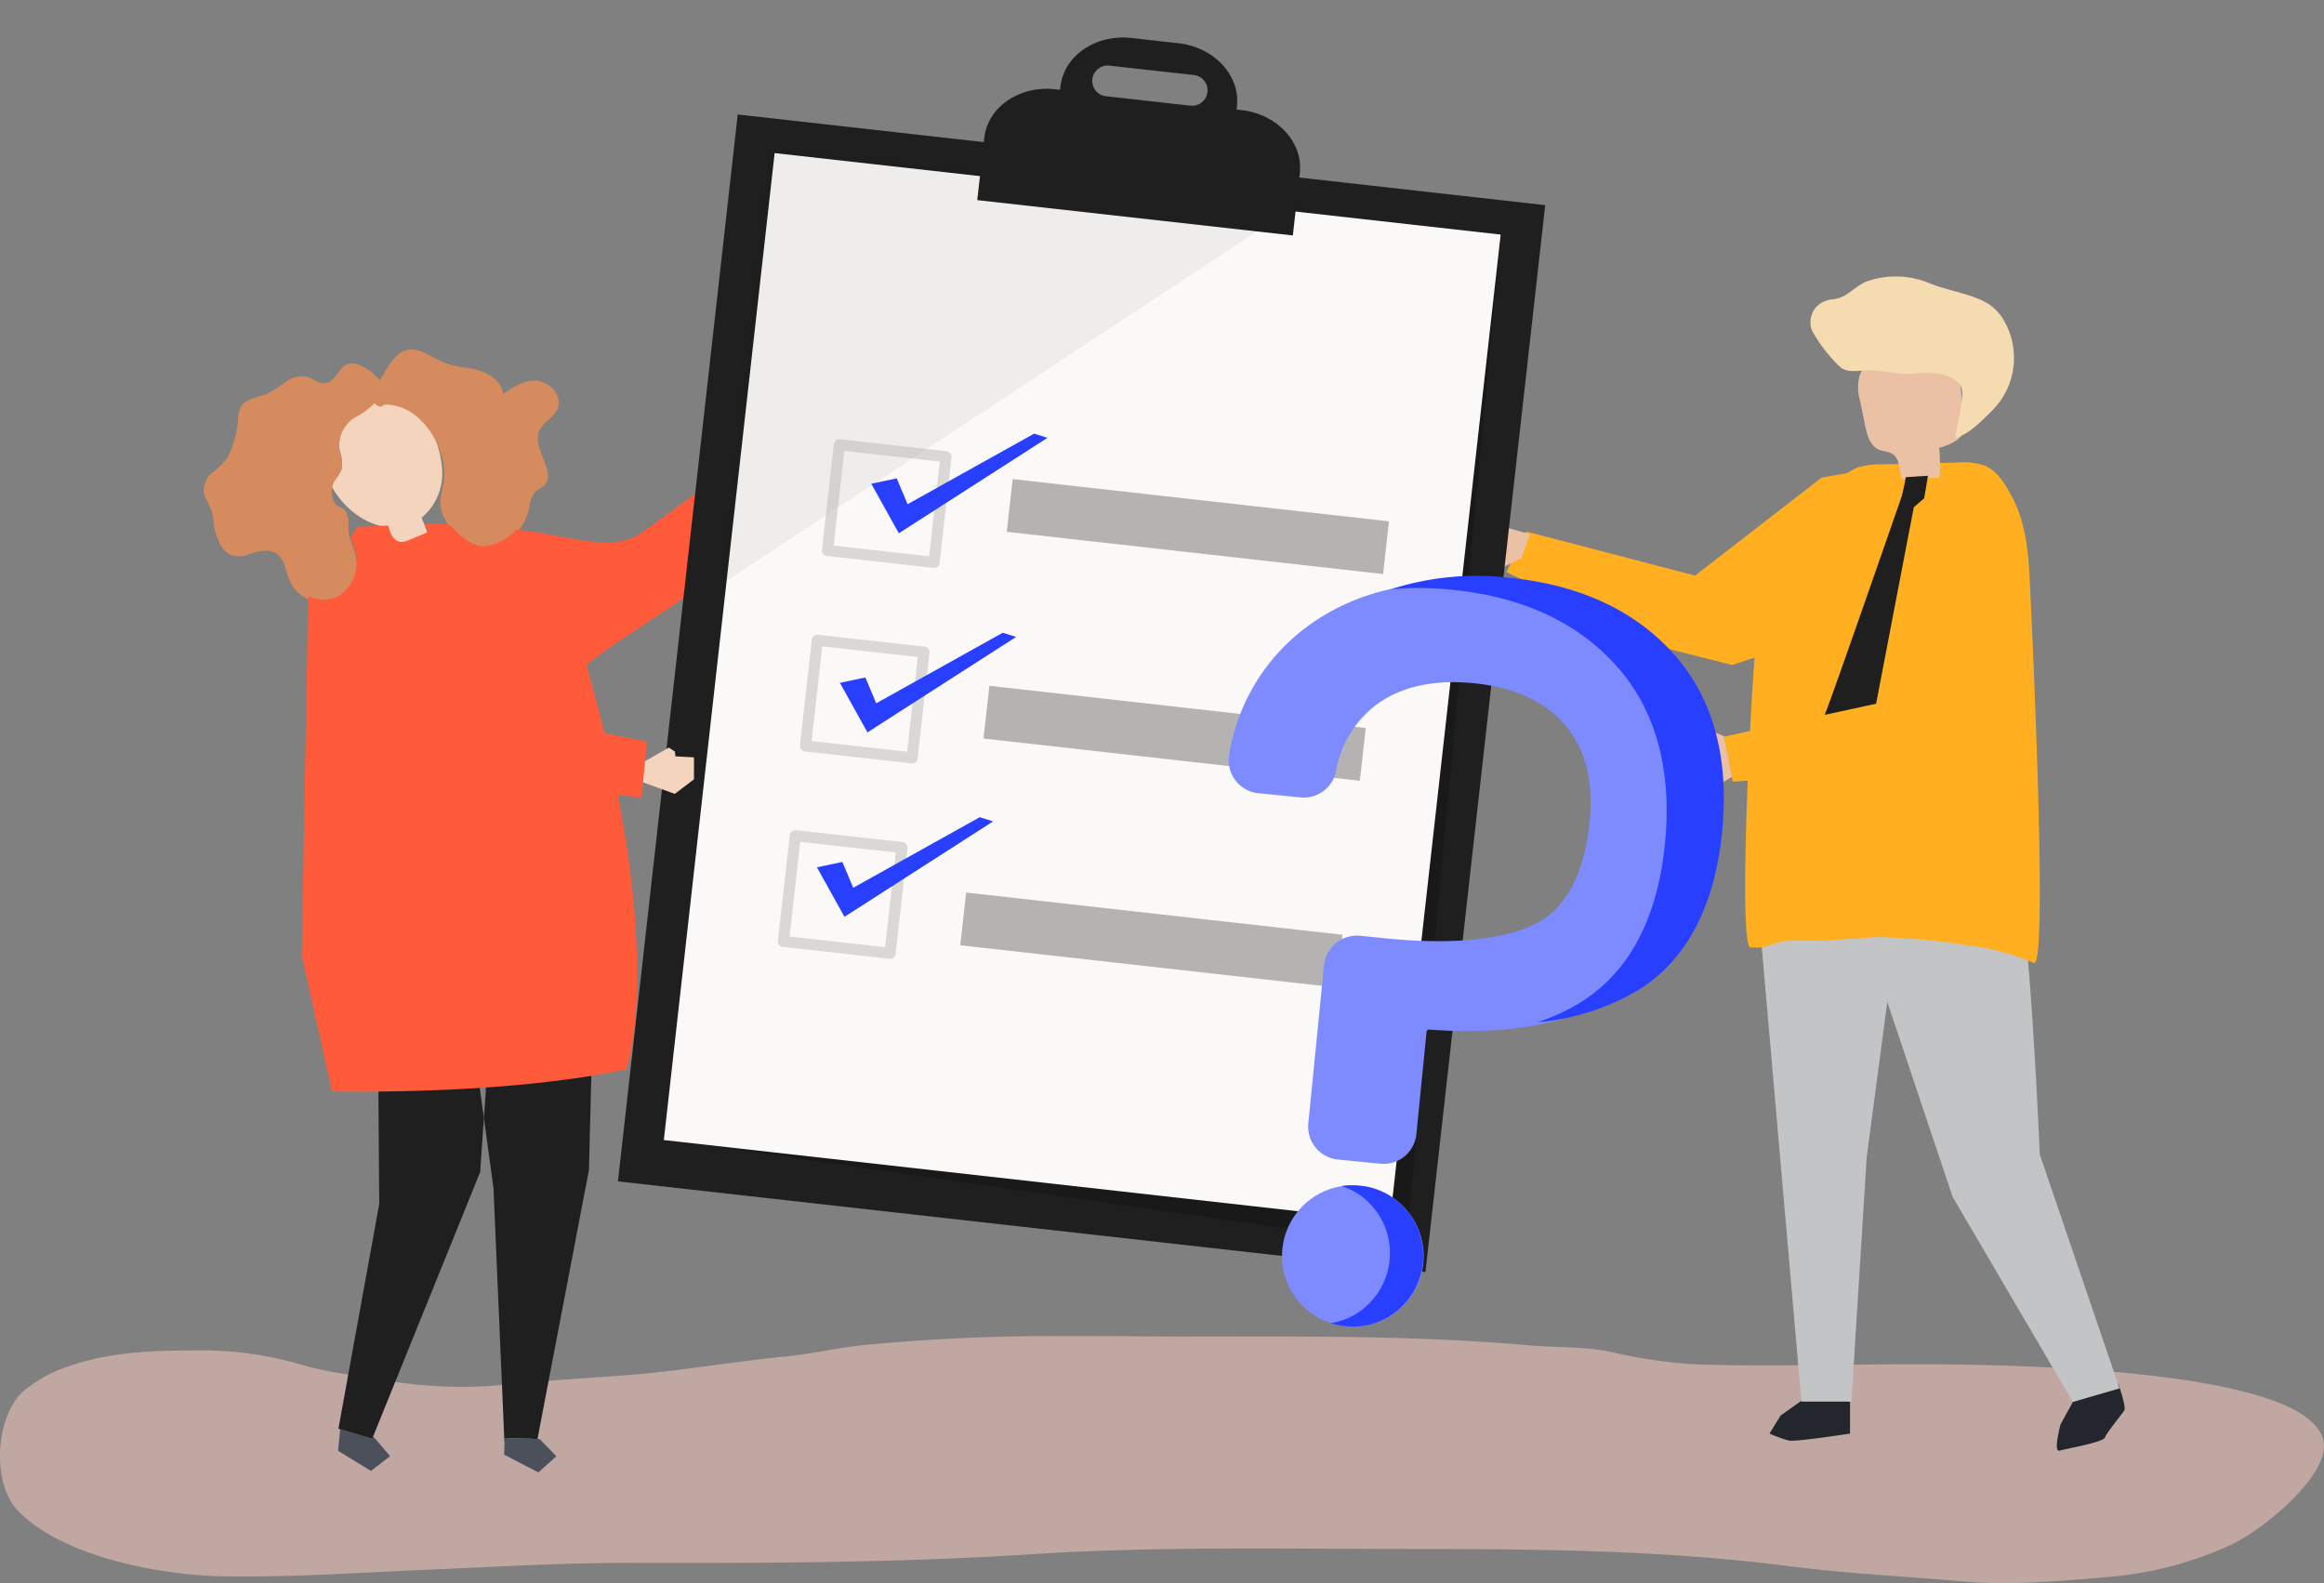 <svg xmlns="http://www.w3.org/2000/svg" width="336" height="228.895" viewBox="0 0 336 228.895">
  <rect x="0" y="0" width="336" height="228.895" fill="#808080" stroke="none"/>
  <g id="example_icon" data-name="example icon" transform="translate(-38.001 -138.57)">
    <g id="Shadow" transform="translate(38.001 331.757)">
      <g id="Group_216" data-name="Group 216" opacity="0.5">
        <path id="Path_2833" data-name="Path 2833" d="M215.137,668.113a282.656,282.656,0,0,0-29.5,1.313c-3.718.4-7.332,1.275-11.043,1.626-7.413.705-14.694,2.024-22.134,2.632-5.993.489-12.01.776-17.986,1.4a65.451,65.451,0,0,1-17.364-.513c-4.117-.712-8.251-1.113-12.3-2.254a51.777,51.777,0,0,0-14.156-2.159c-6.723.044-13.271.051-19.707,2.308a19.585,19.585,0,0,0-6.74,3.759c-3.914,3.806-4.445,13.3-.507,17.252,6.6,6.644,20.7,9.252,29.955,9.377,10.141.132,20-.594,30.155-1.012,9.438-.4,18.855-.965,28.309-.945,19.311.04,38.622,0,57.9-1.245,18.108-1.174,36.263-.769,54.421-.769,18.611,0,37.1.138,55.574,2.531,8.052,1.043,16.252,1.407,24.337,2.136,7.247.655,14.2,0,21.427-.614a52.576,52.576,0,0,0,17.577-4.558c4.357-2.024,12.128-8.266,13.463-13.075,3.749-13.473-52.805-13.159-61.486-13.118-9.715.034-19.5.337-29.212,0a70.6,70.6,0,0,1-12.091-1.768c-3.978-.847-7.967-.628-11.993-.982-16.783-1.474-33.606-1.259-50.443-1.259C226.109,668.143,220.627,668.1,215.137,668.113Z" transform="translate(-61.001 -668.109)" fill="#ffcdc3"/>
      </g>
    </g>
    <g id="Object" transform="translate(67.439 129.464)">
      <path id="Path_2834" data-name="Path 2834" d="M321.864,274l1.913-1.62,2.477.793,1.424,2.068-.651,1.765L325,278.173l.766.206-.142.621-3.158,1.441c-.763-.793-3.323-1.4-3.728-1.825l2.112-1.815Z" transform="translate(-239.698 -202.665)" fill="#f4d4bd"/>
      <path id="Path_2835" data-name="Path 2835" d="M142.917,708l-.071.722-.246,2.4,4.771,2.912,2.757-2.139-2.264-2.652-.213-.128-.111.277Z" transform="translate(-123.168 -492.248)" fill="#4b505b"/>
      <path id="Path_2836" data-name="Path 2836" d="M162.91,555.06c-5.4.358-10.429.5-14.37.557l.138,18.49-5.9,32.479.26.078,4.619,1.383.111-.273,15.5-38.292.54-7.8Z" transform="translate(-123.287 -390.911)" fill="#1f1f1f"/>
      <path id="Path_2837" data-name="Path 2837" d="M205.39,554.19l-.28,4.008,1.387,10.149,1.579,36.639h.034l.02-.53,4.724.142,7.443-38.9.4-15.892c-5.112.816-10.46,1.35-15.521,1.711Z" transform="translate(-164.586 -387.432)" fill="#1f1f1f"/>
      <path id="Path_2838" data-name="Path 2838" d="M218.9,711.922l-.327-.01-4.714-.142-.02.53-.071,1.876,4.95,2.561,2.612-2.331Z" transform="translate(-170.324 -494.746)" fill="#4b505b"/>
      <path id="Path_2839" data-name="Path 2839" d="M153.479,282.92c-.159-.4-.317-.8-.472-1.194l.034-.027a8.3,8.3,0,0,0,2.932-6.954,13.9,13.9,0,0,0-1.232-4.919,10.948,10.948,0,0,0-1.906-2.426,7.293,7.293,0,0,0-4.946-2.227c-.722.027-.422.59-1.3.145a1.6,1.6,0,0,1-.395-.337l-.243.263a13.114,13.114,0,0,1-2.773,1.927,4.823,4.823,0,0,0-1.987,4.93,5.747,5.747,0,0,1,.3,2.382,6.76,6.76,0,0,1-1.043,1.7,3.141,3.141,0,0,0-.378,1.124c1.687,3.037,4.849,5.49,8.118,5.79v.034c.044.2.091.388.145.577.236.837.806,1.721,1.687,1.785a2.652,2.652,0,0,0,1.161-.263l2.244-.9a.614.614,0,0,0,.381-.3.594.594,0,0,0-.057-.418Z" transform="translate(-121.491 -197.764)" fill="#f4d4bd"/>
      <path id="Path_2840" data-name="Path 2840" d="M133.106,246.5c-1.768-.108-3.334.928-4.771,1.927-.256-1.741-1.93-2.939-3.539-3.408s-3.3-.469-4.869-1.083c-1.886-.739-3.752-2.362-5.628-1.839-1.687.479-2.74,2.531-3.792,4.353l-.081-.088a8.5,8.5,0,0,0-2.73-2.075c-3.374-1.39-2.983,2.811-5.567,2.588a6.119,6.119,0,0,1-1.744-.806,3.679,3.679,0,0,0-3.347.5,23.443,23.443,0,0,1-2.942,1.876,22.616,22.616,0,0,0-2.915,1.032c-1.35.8-1.059,2.247-1.3,3.566a14.073,14.073,0,0,1-1.451,4.636,13.745,13.745,0,0,1-2.186,2.153,3.375,3.375,0,0,0-1.215,2.8c.148,1.032.968,1.873,1.2,2.892.337,1.525.159,2.362.837,3.863a4.683,4.683,0,0,0,1.424,2.078,3.485,3.485,0,0,0,3.037.162,6.356,6.356,0,0,1,3.037-.509c2.257.442,2.132,2.669,2.942,4.42a5.341,5.341,0,0,0,2.612,2.564,4.889,4.889,0,0,0,4.41,0,5.829,5.829,0,0,0,2.49-6.073,18.245,18.245,0,0,0-.776-2.483,6.073,6.073,0,0,1-.236-.955c-.182-1.151.267-2.838-.9-3.617a8.493,8.493,0,0,1-.894-.493,1.687,1.687,0,0,1-.452-.712,3.469,3.469,0,0,1-.175-1.687,3.141,3.141,0,0,1,.378-1.124,7.047,7.047,0,0,0,1.043-1.7,5.748,5.748,0,0,0-.3-2.382,4.841,4.841,0,0,1,1.987-4.93,12.945,12.945,0,0,0,2.773-1.927l.243-.263a1.6,1.6,0,0,0,.395.337c.874.445.574-.118,1.3-.145a7.287,7.287,0,0,1,4.946,2.227,10.949,10.949,0,0,1,1.906,2.426,11.269,11.269,0,0,1,1.539,5.264c.081,2.615-1.275,3.769-.027,6.411a9.282,9.282,0,0,0,1.012,1.653,8.536,8.536,0,0,0,4.126,3.006,4.928,4.928,0,0,0,.547-.02,6.983,6.983,0,0,0,2.588-.739,7.635,7.635,0,0,0,2.159-1.633,7.74,7.74,0,0,0,1.9-3.685,4.507,4.507,0,0,1,.736-2.17c.408-.445,1.012-.621,1.441-1.056,1.728-1.815-1.569-5.108-.827-7.6.469-1.579,2.409-2.193,2.831-3.789C136.743,248.453,134.877,246.608,133.106,246.5Z" transform="translate(-85.008 -182.355)" fill="#d58b5d"/>
      <path id="Path_2841" data-name="Path 2841" d="M198.122,289.8c-.58-.1-6.593-1.812-6.593-1.812.337.057-14.509,10.959-15.909,11.809-4.319,2.6-12.484-.577-17.545-.793a7.635,7.635,0,0,1-2.159,1.633,6.984,6.984,0,0,1-2.588.739c-.182,0-.364.024-.547.02a8.537,8.537,0,0,1-4.14-3.006c-.617-.145-1.113-.25-1.447-.321l-2.331.094.267.675a.594.594,0,0,1,.057.418.614.614,0,0,1-.381.3l-2.237.921a2.652,2.652,0,0,1-1.157.277c-.874-.064-1.444-.948-1.687-1.785-.054-.189-.1-.381-.145-.577l-4.427.179-1.036,1.451a18.247,18.247,0,0,1,.776,2.483,5.829,5.829,0,0,1-2.49,6.073,4.889,4.889,0,0,1-4.41,0l-.921,51.985,4.363,19.627s3.124.084,7.959.02c3.728-.051,8.476-.189,13.591-.526l.887-.057c4.788-.337,9.856-.844,14.694-1.616,1.863-.3,3.712-.634,5.456-1.012,0,0,4.538-12.332-1.981-43.279-1.012-4.862-2.443-10.325-3.816-15.163,4.346-3.728,15.993-10.176,19.8-14.458,4.167-4.69,10.146-14.289,10.277-14.266Z" transform="translate(-112.878 -213.294)" fill="#ff5a3a"/>
      <g id="man" transform="translate(179.915 49.079)">
        <path id="Path_2842" data-name="Path 2842" d="M812,295.63l-10.321,1.819L783.389,311.62l-24.428-6.377-2.831,5.871,22.711,10.929,9.9,2.5,12.859-4.2Z" transform="translate(-747.668 -268.369)" fill="#ffaf20"/>
        <path id="Path_2843" data-name="Path 2843" d="M741.678,325.555l-3.823,1.913-2.73-.307-.017-.931,1.6-.641-5.183-1.124-.479-2.5,6.212-1.474,5.628,1.636Z" transform="translate(-731.05 -284.852)" fill="#eac1a4"/>
        <path id="Path_2844" data-name="Path 2844" d="M875.224,694.77l-4.818,3.411-1.606,2.612a18.518,18.518,0,0,0,2.811,1.012c1.012.2,8.833-1.012,8.833-1.012v-4.619Z" transform="translate(-822.322 -533.488)" fill="#23262d"/>
        <path id="Path_2845" data-name="Path 2845" d="M994.237,693.875l-1.778,3.236s-1.11,4.086-.148,3.806,6.34-1.215,6.556-1.9,2.551-3.458,2.824-3.958-.887-3.826-.887-3.826Z" transform="translate(-903.899 -531.143)" fill="#23262d"/>
        <path id="Path_2846" data-name="Path 2846" d="M901.13,466.274l15.558,46.441,17.393,29.672,6.748-1.96L929.3,506.6s-1.393-34-3.671-44Z" transform="translate(-843.744 -379.655)" fill="#c2c4c6"/>
        <path id="Path_2847" data-name="Path 2847" d="M864.63,462.721l6.023,69.057h7.227l2.21-35.33,4.147-31.285-15.791-18.5Z" transform="translate(-819.559 -369.093)" fill="#c2c4c6"/>
        <path id="Path_2848" data-name="Path 2848" d="M860.283,317.891c.746-3.56,1.043-7.389,2.8-10.709s5.095-5.83,7.663-8.655a9.959,9.959,0,0,1,3.873-3.01,11.581,11.581,0,0,1,3.526-.456l10.878-.273a9.977,9.977,0,0,1,3.9.418c1.805.715,2.824,2.379,3.711,3.931,2.277,3.961,2.7,8.358,2.9,12.822,0,.044,2.827,56.253.58,55.2a33.552,33.552,0,0,0-9.147-2.5,101.334,101.334,0,0,0-13.483-1.259l-7.946.536h-4.791c-2.878.28-2.642,1.147-5.6.965C857.246,364.781,859.409,321.971,860.283,317.891Z" transform="translate(-815.424 -267.89)" fill="#ffaf20"/>
        <path id="Path_2849" data-name="Path 2849" d="M913.112,263.432l5.4-.233a26.588,26.588,0,0,0-.054-4.305c1.522-.442,3.29-1.134,3.634-2.679a4.41,4.41,0,0,0,0-1.488q-.361-3.074-.715-6.144a5.434,5.434,0,0,0-.52-2.058,4.557,4.557,0,0,0-3.1-1.906,11.11,11.11,0,0,0-9.11,1.687,4.869,4.869,0,0,0-1.63,1.92,6.65,6.65,0,0,0,0,3.867q.364,1.775.725,3.556c.277,1.35.7,2.919,1.97,3.492.675.307,1.488.273,2.085.7C912.842,260.615,912.606,262.238,913.112,263.432Z" transform="translate(-847.445 -234.114)" fill="#eac1a4"/>
        <path id="Path_2850" data-name="Path 2850" d="M889.639,217.409a5.175,5.175,0,0,0,1.221-.337c1.3-.567,2.217-1.687,3.6-2.237a12.672,12.672,0,0,1,9.059.236c2.632,1.107,6.222,1.532,8.577,3.02a7.167,7.167,0,0,1,2.321,2.558,10.8,10.8,0,0,1-.6,11.425,15.059,15.059,0,0,1-1.8,2.024c-1.35,1.3-2.949,2.915-4.724,3.327.044-1.559,1.738-6.411.611-7.74-1.495-1.782-4.423-1.738-6.526-1.539-2.5.233-4.562-.57-7.059-.445-1.272.064-2.7.321-3.684-.5a22.1,22.1,0,0,1-4.073-5.27,3.334,3.334,0,0,1,.7-3.5A3.715,3.715,0,0,1,889.639,217.409Z" transform="translate(-833.943 -214.108)" fill="#f4dbb0"/>
        <path id="Path_2851" data-name="Path 2851" d="M898.74,337.246l-4.565,5.652-2.3-6.748a4.256,4.256,0,0,1,.337-1.623c.951-2.3,10.976-31.183,10.976-31.183a27.821,27.821,0,0,0,.594-2.811l3.212-.2-.547,3.263-1.5,1.289Z" transform="translate(-837.608 -271.515)" fill="#1f1f1f"/>
        <path id="Path_2858" data-name="Path 2858" d="M877.245,334.52l.607,20.045L849.24,360.76l1.282,6.5,31.652-1.97,5.861-5.466,3.931-19.256Z" transform="translate(-809.362 -294.218)" fill="#ffaf20"/>
        <path id="Path_2859" data-name="Path 2859" d="M835.267,415.743l-4.238,2.433-4.639-2.251L831,408.58l3.1,1.252Z" transform="translate(-794.221 -343.373)" fill="#eac1a4"/>
      </g>
      <g id="Group_251" data-name="Group 251" transform="matrix(0.966, 0.259, -0.259, 0.966, 84.092, 0)">
        <g id="Group_250" data-name="Group 250" transform="translate(0.01 -0.005)">
          <g id="Group_249" data-name="Group 249" transform="translate(0 0)">
            <g id="Group_247" data-name="Group 247" transform="translate(0 0)">
              <rect id="Rectangle_708" data-name="Rectangle 708" width="117.466" height="155.207" transform="translate(-0.002 26.568) rotate(-8.604)" fill="#1f1f1f"/>
              <path id="Path_2942" data-name="Path 2942" d="M-.01,157.393l1.739-.263L104.8,144.735,80.166,0,75.6,2.075Z" transform="translate(30.877 14.756)" fill="#080a0a" opacity="0.26"/>
              <rect id="Rectangle_709" data-name="Rectangle 709" width="105.616" height="143.583" transform="translate(6.597 30.574) rotate(-8.604)" fill="#fbf9f8"/>
              <path id="Path_2943" data-name="Path 2943" d="M0,11.395,75.146,0l-65.8,74.12Z" transform="translate(5.908 18.727)" fill="#040605" opacity="0.05"/>
              <g id="Group_246" data-name="Group 246" transform="translate(35.217 -0.006)">
                <rect id="Rectangle_710" data-name="Rectangle 710" width="45.898" height="4.254" transform="translate(0.796 25.338) rotate(-8.604)" fill="#000100" opacity="0.12"/>
                <g id="Group_245" data-name="Group 245" transform="translate(0 0)">
                  <path id="Path_2944" data-name="Path 2944" d="M34.946,7.1l-.7.107-.071-.47C33.5,2.3,28.794-.656,23.657.123L16.891,1.149c-5.138.779-8.759,5-8.089,9.434l.071.471-.7.106c-5.137.779-8.759,5-8.089,9.434l1.354,8.965,45.381-6.882L45.46,13.713C44.79,9.281,40.083,6.321,34.946,7.1ZM27.563,8.408,15.607,10.221a2.227,2.227,0,1,1-.665-4.4L26.9,4a2.227,2.227,0,1,1,.666,4.4Z" fill="#1f1f1f"/>
                </g>
              </g>
            </g>
            <g id="Group_248" data-name="Group 248" transform="translate(25.754 65.753)" opacity="0.47">
              <path id="Path_2945" data-name="Path 2945" d="M16.016.008.687,2.335a.817.817,0,0,0-.679.913q1.147,7.6,2.294,15.208a.815.815,0,0,0,.917.67L18.549,16.8a.748.748,0,0,0,.508-.294l.023-.029.012-.018a.736.736,0,0,0,.135-.572Q18.081,8.282,16.933.679A.814.814,0,0,0,16.016.008Zm1.5,15.329L3.78,17.421Q2.752,10.609,1.725,3.8L15.456,1.713Q16.484,8.525,17.512,15.336Z" transform="translate(0 0)" fill="#b5b3b3"/>
              <path id="Path_2946" data-name="Path 2946" d="M16.016.008.687,2.335a.817.817,0,0,0-.679.913q1.147,7.6,2.294,15.208a.815.815,0,0,0,.918.67L18.55,16.8a.748.748,0,0,0,.508-.294c.009-.01.016-.02.023-.029l.012-.018a.736.736,0,0,0,.136-.572Q18.082,8.282,16.934.678A.815.815,0,0,0,16.016.008Zm1.5,15.328L3.78,17.421Q2.752,10.609,1.725,3.8L15.456,1.713Q16.485,8.525,17.512,15.336Z" transform="translate(4.242 28.118)" fill="#b5b3b3"/>
              <path id="Path_2947" data-name="Path 2947" d="M16.016.008.687,2.335a.817.817,0,0,0-.679.913q1.148,7.6,2.294,15.208a.816.816,0,0,0,.918.67L18.55,16.8a.751.751,0,0,0,.508-.294l.023-.029.012-.018a.736.736,0,0,0,.135-.572Q18.082,8.283,16.934.678A.815.815,0,0,0,16.016.008Zm1.5,15.328L3.78,17.421Q2.752,10.609,1.725,3.8L15.457,1.713Q16.485,8.525,17.512,15.336Z" transform="translate(8.485 56.235)" fill="#b5b3b3"/>
            </g>
            <path id="Path_2948" data-name="Path 2948" d="M0,13.091l3.35-1.7,2.487,3.2L20.863,0,22.88.09,5.7,18.978Z" transform="translate(32.471 60.034)" fill="#283fff"/>
            <path id="Path_2949" data-name="Path 2949" d="M0,13.091l3.35-1.7,2.487,3.2L20.863,0,22.88.09,5.7,18.978Z" transform="translate(35.545 89.011)" fill="#283fff"/>
            <path id="Path_2950" data-name="Path 2950" d="M0,13.091l3.35-1.7,2.486,3.2L20.863,0,22.88.09,5.7,18.978Z" transform="translate(39.242 115.629)" fill="#283fff"/>
            <rect id="Rectangle_711" data-name="Rectangle 711" width="54.745" height="7.67" transform="translate(61.026 126.658) rotate(-8.604)" fill="#1f1f1f" opacity="0.32"/>
            <rect id="Rectangle_712" data-name="Rectangle 712" width="54.744" height="7.67" transform="translate(56.532 96.922) rotate(-8.604)" fill="#1f1f1f" opacity="0.32"/>
            <rect id="Rectangle_713" data-name="Rectangle 713" width="54.744" height="7.67" transform="translate(52.038 67.186) rotate(-8.604)" fill="#1f1f1f" opacity="0.32"/>
          </g>
        </g>
      </g>
      <path id="Path_2860" data-name="Path 2860" d="M272.288,416.24l-.088,2.726,4.815,1.754,2.777-2.1V415.44l-2.679-.148-.084-.7-.877-.563Z" transform="translate(-208.897 -296.828)" fill="#f4d4bd"/>
      <path id="Path_2861" data-name="Path 2861" d="M219.86,402.71l14.846,2.939s-.854,9.059-.847,8.307-19.509-1.636-19.509-1.636Z" transform="translate(-170.606 -289.317)" fill="#ff5a3a"/>
      <g id="question_mark" data-name="question mark" transform="translate(150.229 89.928) rotate(4)">
        <path id="Path_2372" data-name="Path 2372" d="M10.5,0A10.208,10.208,0,0,0,9.92,20.413a10.525,10.525,0,0,0,3.191-.375A10.225,10.225,0,0,0,10.514,0Z" transform="translate(12.679 89.215)" fill="#7e8bff"/>
        <path id="Path_2373" data-name="Path 2373" d="M9.93,3.186A9.884,9.884,0,0,0,2.81.006,10.6,10.6,0,0,0,.185.243a9.809,9.809,0,0,1,4.95,2.885,10.305,10.305,0,0,1-.427,14.477A9.809,9.809,0,0,1,.577,19.982c-.185.058-.375.1-.577.144a11.173,11.173,0,0,0,5.4-.092A10.277,10.277,0,0,0,9.954,3.18Z" transform="translate(20.365 89.212)" fill="#283fff"/>
        <path id="Path_2374" data-name="Path 2374" d="M59.688,9.421C53.623,3.484,45.361.316,35.125.022S16.412,2.393,9.9,7.962A28.654,28.654,0,0,0,.031,27.1a4.778,4.778,0,0,0,4.616,5.32l6.093.179A4.772,4.772,0,0,0,15.6,28.491a15.353,15.353,0,0,1,5.066-9.959c3.393-2.925,8.078-4.322,13.958-4.149s10.415,1.9,13.577,5.153,4.657,7.8,4.489,13.531c-.231,7.9-2.654,13.167-7.2,15.637-4.783,2.6-12.221,3.716-22.111,3.329l-2.637-.075a4.783,4.783,0,0,0-4.916,4.616l-.669,22.965a4.772,4.772,0,0,0,4.616,4.91l6.18.179a4.721,4.721,0,0,0,1.437-.173,4.789,4.789,0,0,0,3.462-4.46l.433-14.869a.346.346,0,0,1,.34-.335c11.54.029,20.449-2.268,26.542-6.832,6.457-4.853,9.89-12.746,10.2-23.467S65.775,15.393,59.688,9.421Z" transform="translate(0 1.208)" fill="#7e8bff"/>
        <path id="Path_2375" data-name="Path 2375" d="M41.5,9.422C35.434,3.484,27.171.317,16.935.022A40.372,40.372,0,0,0,0,2.867,46.361,46.361,0,0,1,8.811,2.33c10.23.3,18.493,3.462,24.557,9.4s9.024,14.425,8.707,25.094-3.745,18.591-10.2,23.45a28.146,28.146,0,0,1-6.393,3.56A34.027,34.027,0,0,0,40,57.977c6.457-4.853,9.89-12.746,10.2-23.467S47.586,15.394,41.5,9.422Z" transform="translate(21.696 0)" fill="#283fff"/>
      </g>
    </g>
  </g>
</svg>
